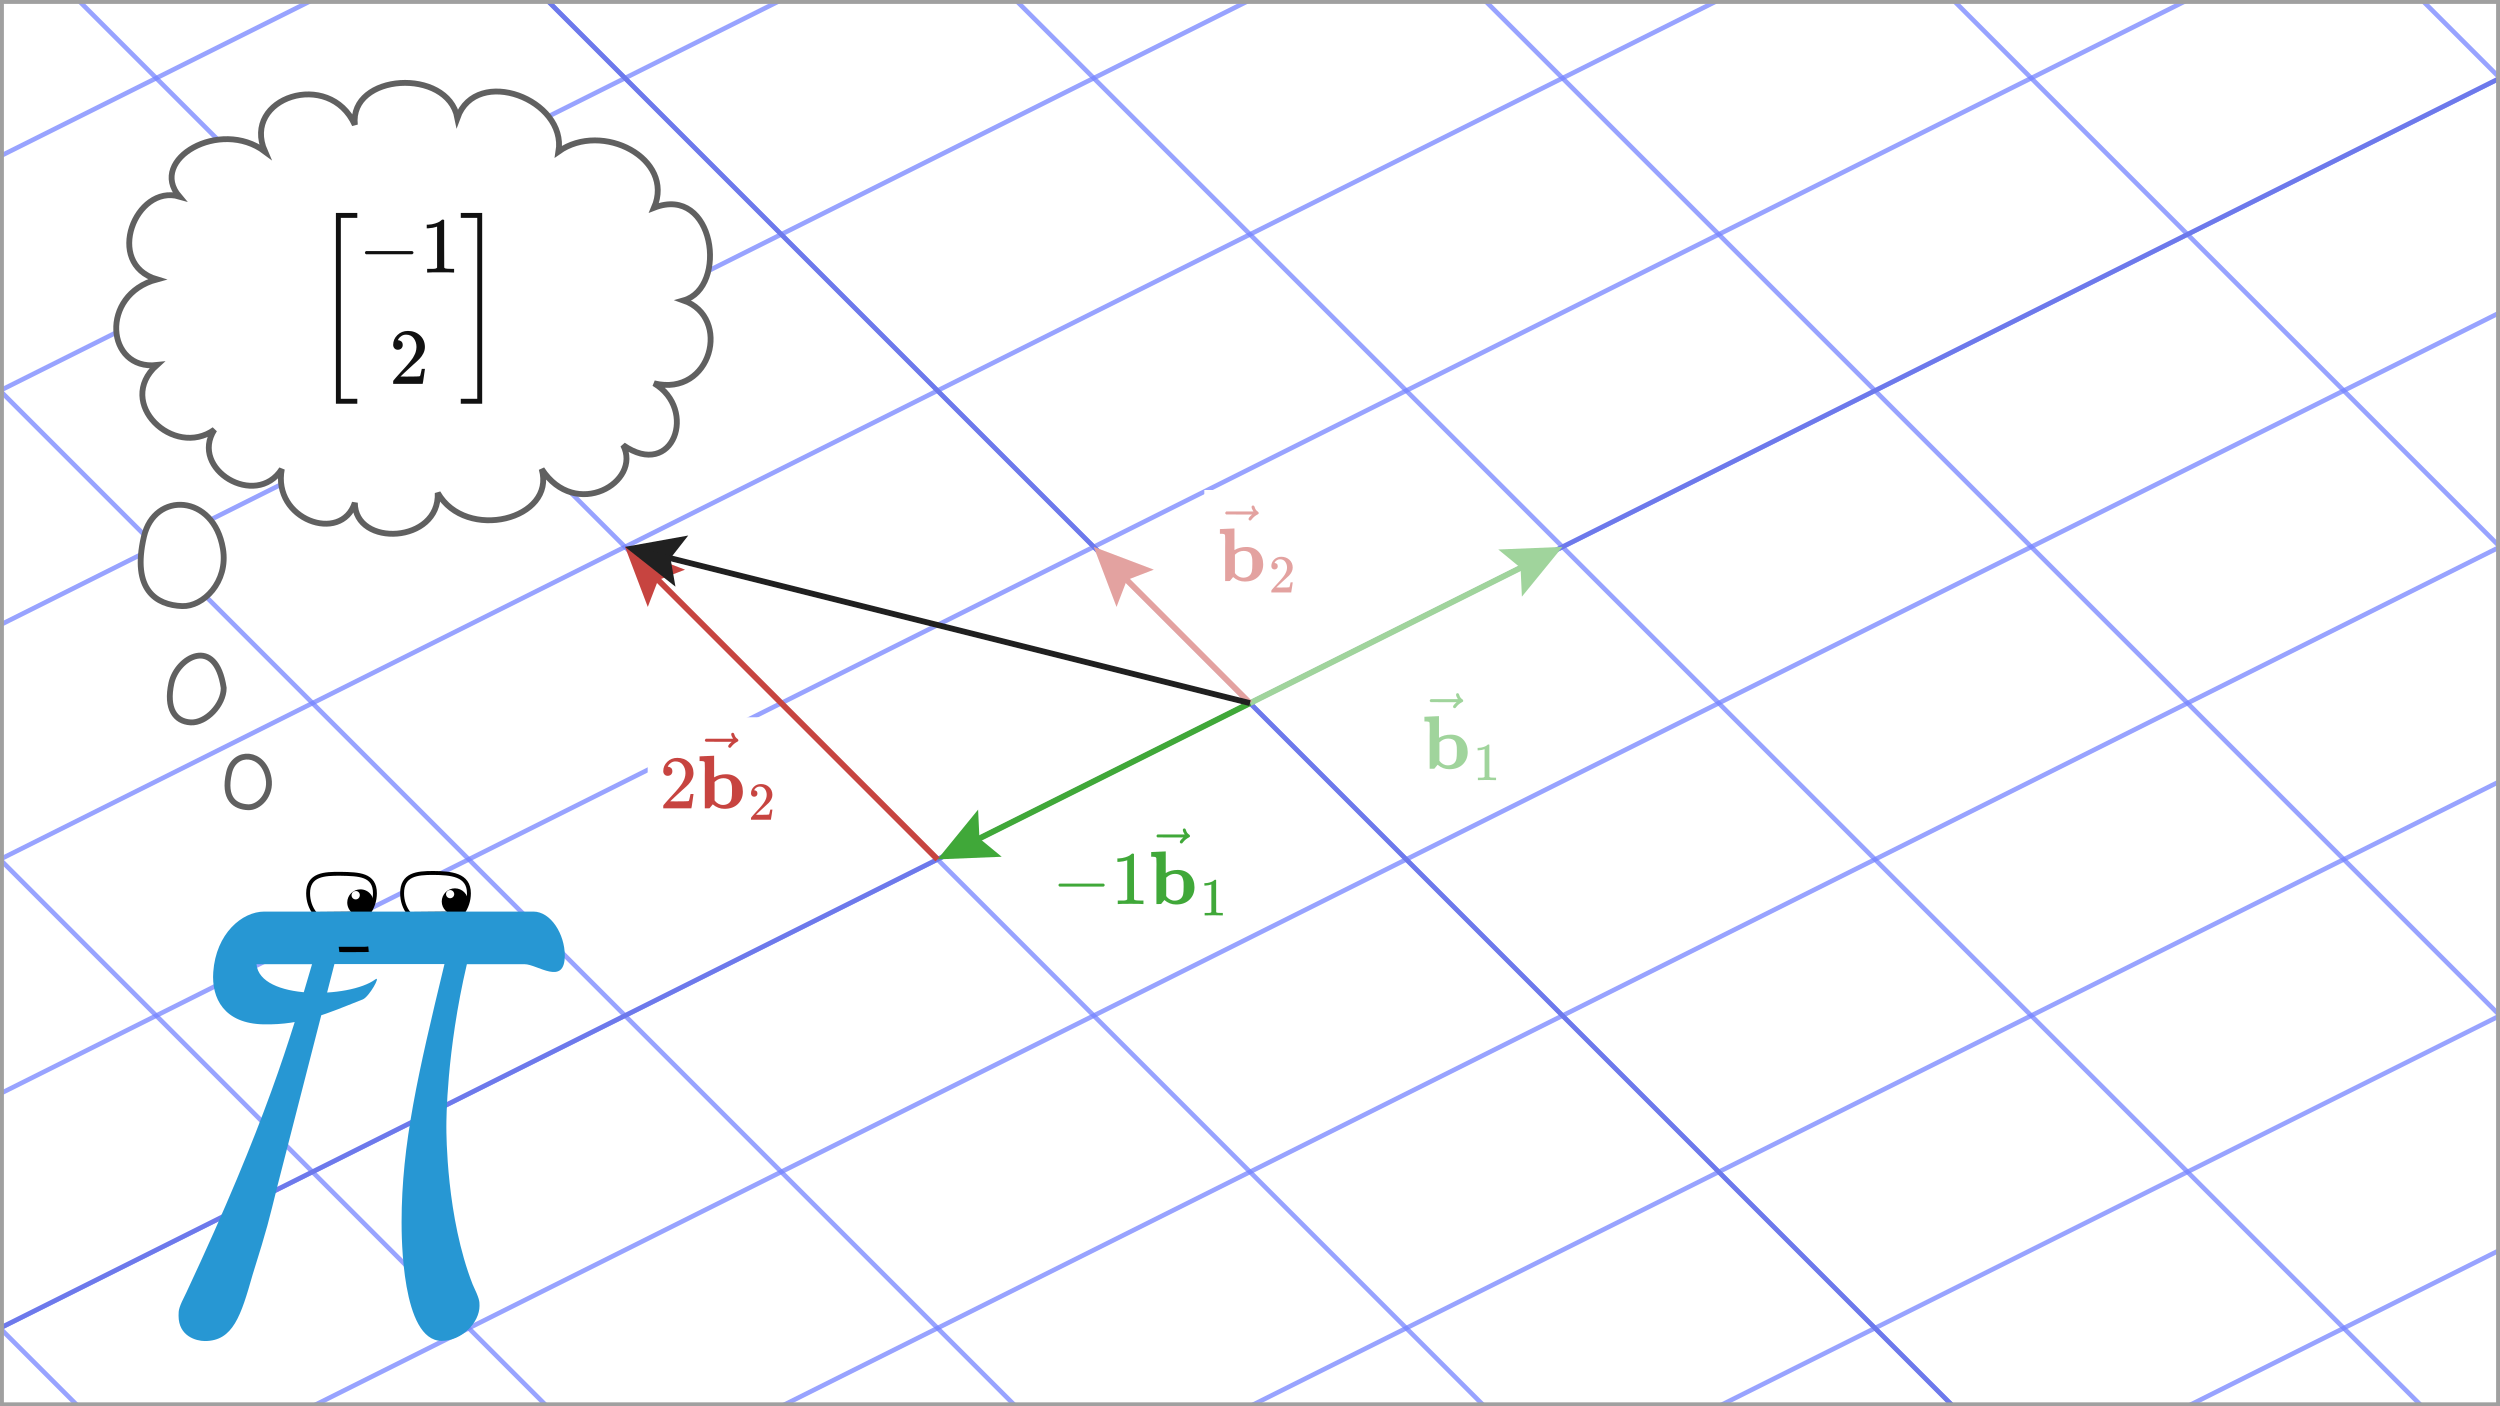 <svg width="640" height="360" viewBox="0 0 640 360" fill="none" xmlns="http://www.w3.org/2000/svg">
<rect x="0" y="0" width="640" height="360" fill="#333333" stroke="none"/>
<g clip-path="url(#clip0_1354_10655)">
<path d="M640 0H0V360H640V0Z" fill="white"/>
<g clip-path="url(#clip1_1354_10655)">
<path d="M-1520 2180L3600 -380" stroke="#7684FE" stroke-opacity="0.75" stroke-width="1.193"/>
<path d="M-1560 2140L3560 -420" stroke="#7684FE" stroke-opacity="0.75" stroke-width="1.193"/>
<path d="M-1600 2100L3520 -460" stroke="#7684FE" stroke-opacity="0.75" stroke-width="1.193"/>
<path d="M-1640 2060L3480 -500" stroke="#7684FE" stroke-opacity="0.75" stroke-width="1.193"/>
<path d="M-1680 2020L3440 -540" stroke="#7684FE" stroke-opacity="0.75" stroke-width="1.193"/>
<path d="M-1720 1980L3400 -580" stroke="#7684FE" stroke-opacity="0.75" stroke-width="1.193"/>
<path d="M-1760 1940L3360 -620" stroke="#7684FE" stroke-opacity="0.75" stroke-width="1.193"/>
<path d="M-1800 1900L3320 -660" stroke="#7684FE" stroke-opacity="0.75" stroke-width="1.193"/>
<path d="M-1840 1860L3280 -700" stroke="#7684FE" stroke-opacity="0.75" stroke-width="1.193"/>
<path d="M-1880 1820L3240 -740" stroke="#7684FE" stroke-opacity="0.75" stroke-width="1.193"/>
<path d="M-1920 1780L3200 -780" stroke="#7684FE" stroke-opacity="0.75" stroke-width="1.193"/>
<path d="M-1960 1740L3160 -820" stroke="#7684FE" stroke-opacity="0.75" stroke-width="1.193"/>
<path d="M-2000 1700L3120 -860" stroke="#7684FE" stroke-opacity="0.75" stroke-width="1.193"/>
<path d="M-2040 1660L3080 -900" stroke="#7684FE" stroke-opacity="0.75" stroke-width="1.193"/>
<path d="M-2080 1620L3040 -940" stroke="#7684FE" stroke-opacity="0.75" stroke-width="1.193"/>
<path d="M-2120 1580L3000 -980" stroke="#7684FE" stroke-opacity="0.75" stroke-width="1.193"/>
<path d="M-2160 1540L2960 -1020" stroke="#7684FE" stroke-opacity="0.75" stroke-width="1.193"/>
<path d="M-2200 1500L2920 -1060" stroke="#7684FE" stroke-opacity="0.75" stroke-width="1.193"/>
<path d="M-2240 1460L2880 -1100" stroke="#7684FE" stroke-opacity="0.75" stroke-width="1.193"/>
<path d="M-2280 1420L2840 -1140" stroke="#7684FE" stroke-opacity="0.75" stroke-width="1.193"/>
<path d="M-2320 1380L2800 -1180" stroke="#7684FE" stroke-opacity="0.75" stroke-width="1.193"/>
<path d="M-2360 1340L2760 -1220" stroke="#7684FE" stroke-opacity="0.75" stroke-width="1.193"/>
<path d="M-2400 1300L2720 -1260" stroke="#7684FE" stroke-opacity="0.75" stroke-width="1.193"/>
<path d="M-2440 1260L2680 -1300" stroke="#7684FE" stroke-opacity="0.75" stroke-width="1.193"/>
<path d="M-2480 1220L2640 -1340" stroke="#7684FE" stroke-opacity="0.75" stroke-width="1.193"/>
<path d="M-2520 1180L2600 -1380" stroke="#7684FE" stroke-opacity="0.75" stroke-width="1.193"/>
<path d="M-2560 1140L2560 -1420" stroke="#7684FE" stroke-opacity="0.75" stroke-width="1.193"/>
<path d="M-2600 1100L2520 -1460" stroke="#7684FE" stroke-opacity="0.75" stroke-width="1.193"/>
<path d="M-2640 1060L2480 -1500" stroke="#7684FE" stroke-opacity="0.75" stroke-width="1.193"/>
<path d="M-2680 1020L2440 -1540" stroke="#7684FE" stroke-opacity="0.75" stroke-width="1.193"/>
<path d="M-2720 980L2400 -1580" stroke="#7684FE" stroke-opacity="0.75" stroke-width="1.193"/>
<path d="M-2760 940L2360 -1620" stroke="#7684FE" stroke-opacity="0.75" stroke-width="1.193"/>
<path d="M-2800 900L2320 -1660" stroke="#7684FE" stroke-opacity="0.75" stroke-width="1.193"/>
<path d="M-2840 860L2280 -1700" stroke="#7684FE" stroke-opacity="0.75" stroke-width="1.193"/>
<path d="M-2880 820L2240 -1740" stroke="#7684FE" stroke-opacity="0.75" stroke-width="1.193"/>
<path d="M-2920 780L2200 -1780" stroke="#7684FE" stroke-opacity="0.75" stroke-width="1.193"/>
<path d="M-2960 740L2160 -1820" stroke="#7684FE" stroke-opacity="0.75" stroke-width="1.193"/>
<path d="M-9.15527e-05 1420L-1440 -20" stroke="#7684FE" stroke-opacity="0.75" stroke-width="1.193"/>
<path d="M80 1380L-1360 -60" stroke="#7684FE" stroke-opacity="0.75" stroke-width="1.193"/>
<path d="M160 1340L-1280 -100" stroke="#7684FE" stroke-opacity="0.75" stroke-width="1.193"/>
<path d="M240 1300L-1200 -140" stroke="#7684FE" stroke-opacity="0.75" stroke-width="1.193"/>
<path d="M320 1260L-1120 -180" stroke="#7684FE" stroke-opacity="0.75" stroke-width="1.193"/>
<path d="M400 1220L-1040 -220" stroke="#7684FE" stroke-opacity="0.75" stroke-width="1.193"/>
<path d="M480 1180L-960 -260" stroke="#7684FE" stroke-opacity="0.75" stroke-width="1.193"/>
<path d="M560 1140L-880 -300" stroke="#7684FE" stroke-opacity="0.75" stroke-width="1.193"/>
<path d="M640 1100L-800 -340" stroke="#7684FE" stroke-opacity="0.75" stroke-width="1.193"/>
<path d="M720 1060L-720 -380" stroke="#7684FE" stroke-opacity="0.75" stroke-width="1.193"/>
<path d="M800 1020L-640 -420" stroke="#7684FE" stroke-opacity="0.75" stroke-width="1.193"/>
<path d="M880 980L-560 -460" stroke="#7684FE" stroke-opacity="0.75" stroke-width="1.193"/>
<path d="M960 940L-480 -500" stroke="#7684FE" stroke-opacity="0.75" stroke-width="1.193"/>
<path d="M1040 900L-400 -540" stroke="#7684FE" stroke-opacity="0.75" stroke-width="1.193"/>
<path d="M1120 860L-320 -580" stroke="#7684FE" stroke-opacity="0.75" stroke-width="1.193"/>
<path d="M1200 820L-240 -620" stroke="#7684FE" stroke-opacity="0.75" stroke-width="1.193"/>
<path d="M1280 780L-160 -660" stroke="#7684FE" stroke-opacity="0.75" stroke-width="1.193"/>
<path d="M1360 740L-80 -700" stroke="#7684FE" stroke-opacity="0.75" stroke-width="1.193"/>
<path d="M1440 700L-3.60226e-05 -740" stroke="#7684FE" stroke-opacity="0.75" stroke-width="1.193"/>
<path d="M1520 660L80 -780" stroke="#7684FE" stroke-opacity="0.75" stroke-width="1.193"/>
<path d="M1600 620L160 -820" stroke="#7684FE" stroke-opacity="0.75" stroke-width="1.193"/>
<path d="M1680 580L240 -860" stroke="#7684FE" stroke-opacity="0.75" stroke-width="1.193"/>
<path d="M1760 540L320 -900" stroke="#7684FE" stroke-opacity="0.75" stroke-width="1.193"/>
<path d="M1840 500L400 -940" stroke="#7684FE" stroke-opacity="0.75" stroke-width="1.193"/>
<path d="M1920 460L480 -980" stroke="#7684FE" stroke-opacity="0.75" stroke-width="1.193"/>
<path d="M2000 420L560 -1020" stroke="#7684FE" stroke-opacity="0.75" stroke-width="1.193"/>
<path d="M2080 380L640 -1060" stroke="#7684FE" stroke-opacity="0.75" stroke-width="1.193"/>
<path d="M2880 -1100L-2240 1460" stroke="#6D79EB" stroke-width="1.193"/>
<path d="M1040 900L-400 -540" stroke="#6D79EB" stroke-width="1.193"/>
</g>
<path d="M383.565 140.671L400 140L389.602 152.746L389.267 145.367L383.565 140.671Z" fill="#A0D49C"/>
<path d="M320 180L396.422 141.789" stroke="#A0D49C" stroke-width="1.5"/>
<path d="M285.834 155.379L280 140L295.38 145.833L288.485 148.485L285.834 155.379Z" fill="#E3A2A0"/>
<path d="M320 180L282.828 142.829" stroke="#E3A2A0" stroke-width="1.5"/>
<path d="M640 0H0V360H640V0Z" stroke="#A0A0A0" stroke-width="2"/>
<path d="M256.435 219.329L240 220L250.398 207.254L250.733 214.633L256.435 219.329Z" fill="#40A839"/>
<path d="M320 180L243.578 218.211" stroke="#40A839" stroke-width="1.5"/>
<path d="M165.834 155.379L160 140L175.38 145.833L168.485 148.485L165.834 155.379Z" fill="#C74440"/>
<path d="M240 220L162.828 142.829" stroke="#C74440" stroke-width="1.5"/>
<path d="M172.915 150.187L160 140L176.189 137.09L171.642 142.91L172.915 150.187Z" fill="#202020"/>
<path d="M320 180L163.881 140.97" stroke="#202020" stroke-width="1.5"/>
<path d="M317.794 208.118H266.994V236.763H317.794V208.118Z" fill="white"/>
<g clip-path="url(#clip2_1354_10655)">
<path d="M270.966 226.836C270.966 226.836 270.966 226.752 270.966 226.583C270.966 226.415 271.056 226.286 271.237 226.195H282.515C282.709 226.299 282.806 226.428 282.806 226.583C282.806 226.739 282.709 226.868 282.515 226.972H271.237C271.056 226.881 270.966 226.752 270.966 226.583V226.836Z" fill="#40A839"/>
<path d="M288.57 220.217L288.318 220.314C288.137 220.379 287.878 220.444 287.542 220.508C287.205 220.573 286.83 220.618 286.416 220.644H286.047V219.751H286.416C287.024 219.725 287.587 219.628 288.105 219.46C288.622 219.292 288.985 219.137 289.192 218.994C289.399 218.852 289.58 218.71 289.735 218.567C289.761 218.528 289.839 218.509 289.968 218.509C290.084 218.509 290.194 218.548 290.298 218.625V224.429L290.317 230.252C290.408 230.343 290.486 230.401 290.55 230.427C290.615 230.453 290.77 230.478 291.016 230.504C291.262 230.53 291.663 230.543 292.22 230.543H292.724V231.436H292.511C292.239 231.397 291.21 231.378 289.424 231.378C287.665 231.378 286.649 231.397 286.377 231.436H286.144V230.543H286.649C286.934 230.543 287.179 230.543 287.386 230.543C287.593 230.543 287.755 230.537 287.872 230.524C287.988 230.511 288.092 230.491 288.182 230.466C288.273 230.44 288.325 230.427 288.338 230.427C288.35 230.427 288.389 230.394 288.454 230.33C288.519 230.265 288.558 230.239 288.57 230.252V220.217Z" fill="#40A839"/>
<path d="M294.762 218.121L296.529 218.043C297.706 217.992 298.301 217.966 298.314 217.966H298.431V223.498C299.311 222.967 300.326 222.702 301.478 222.702C302.785 222.702 303.827 223.109 304.603 223.925C305.379 224.74 305.774 225.814 305.787 227.147C305.787 228.428 305.367 229.482 304.525 230.31C303.684 231.139 302.539 231.553 301.09 231.553H301.032C299.958 231.553 298.974 231.171 298.081 230.408L297.247 231.417L296.645 231.436H296.043V225.594C296.043 224.805 296.043 223.938 296.043 222.993C296.043 222.048 296.05 221.466 296.063 221.246C296.063 220.392 296.05 219.881 296.024 219.713C295.998 219.544 295.907 219.441 295.752 219.402C295.571 219.35 295.306 219.324 294.956 219.324H294.704V218.121H294.762ZM298.547 229.398L298.644 229.515C298.709 229.592 298.774 229.67 298.838 229.748C298.903 229.825 299.007 229.916 299.149 230.019C299.291 230.123 299.434 230.213 299.576 230.291C299.718 230.369 299.886 230.433 300.081 230.485C300.275 230.537 300.488 230.563 300.721 230.563C301.252 230.563 301.717 230.427 302.119 230.155C302.52 229.883 302.779 229.463 302.895 228.894C302.973 228.518 303.011 227.878 303.011 226.972C303.011 226.532 303.005 226.183 302.992 225.924C302.979 225.665 302.927 225.374 302.837 225.05C302.746 224.727 302.63 224.481 302.487 224.313C302.345 224.145 302.125 224.002 301.827 223.886C301.53 223.769 301.187 223.711 300.799 223.711C300.009 223.711 299.311 223.989 298.702 224.546L298.547 224.682V229.398Z" fill="#40A839"/>
<path d="M302.808 212.473C302.808 212.369 302.84 212.279 302.905 212.201C302.969 212.123 303.066 212.085 303.196 212.085C303.286 212.085 303.364 212.117 303.429 212.182C303.493 212.233 303.558 212.356 303.623 212.55C303.752 213.029 304.018 213.398 304.419 213.657C304.561 213.747 304.632 213.864 304.632 214.006C304.632 214.123 304.613 214.2 304.574 214.239C304.535 214.278 304.445 214.336 304.302 214.414C303.746 214.698 303.261 215.106 302.846 215.637C302.821 215.662 302.788 215.701 302.749 215.753C302.711 215.805 302.678 215.844 302.652 215.87C302.626 215.895 302.594 215.908 302.555 215.908C302.516 215.908 302.471 215.915 302.419 215.928C302.329 215.928 302.245 215.895 302.167 215.831C302.089 215.766 302.044 215.669 302.031 215.54C302.031 215.294 302.335 214.912 302.943 214.394H299.624L296.305 214.375C296.137 214.258 296.053 214.136 296.053 214.006C296.053 213.916 296.137 213.786 296.305 213.618H303.273C302.963 213.126 302.808 212.745 302.808 212.473Z" fill="#40A839"/>
<path d="M310.108 226.416L309.929 226.484C309.801 226.53 309.618 226.576 309.38 226.622C309.142 226.667 308.877 226.699 308.584 226.718H308.324V226.087H308.584C309.014 226.068 309.412 226 309.778 225.881C310.144 225.762 310.4 225.652 310.547 225.551C310.693 225.451 310.821 225.35 310.931 225.249C310.949 225.222 311.004 225.208 311.096 225.208C311.178 225.208 311.256 225.236 311.329 225.291V229.394L311.343 233.511C311.407 233.575 311.462 233.616 311.507 233.634C311.553 233.652 311.663 233.671 311.837 233.689C312.01 233.707 312.294 233.716 312.687 233.716H313.044V234.348H312.893C312.701 234.32 311.974 234.306 310.711 234.306C309.467 234.306 308.749 234.32 308.557 234.348H308.392V233.716H308.749C308.95 233.716 309.124 233.716 309.27 233.716C309.417 233.716 309.531 233.712 309.614 233.703C309.696 233.694 309.769 233.68 309.833 233.662C309.897 233.643 309.934 233.634 309.943 233.634C309.952 233.634 309.979 233.611 310.025 233.565C310.071 233.52 310.098 233.501 310.108 233.511V226.416Z" fill="#40A839"/>
</g>
<path d="M202.229 183.623H165.809V212.268H202.229V183.623Z" fill="white"/>
<g clip-path="url(#clip3_1354_10655)">
<path d="M170.938 198.614C170.589 198.614 170.31 198.498 170.103 198.265C169.896 198.032 169.793 197.747 169.793 197.411C169.793 196.492 170.136 195.696 170.821 195.023C171.507 194.35 172.361 194.014 173.384 194.014C174.561 194.014 175.545 194.376 176.334 195.101C177.123 195.825 177.524 196.764 177.537 197.915C177.537 198.472 177.408 199.002 177.149 199.507C176.89 200.012 176.58 200.452 176.217 200.827C175.855 201.202 175.338 201.681 174.665 202.263C174.199 202.664 173.552 203.26 172.724 204.049L171.578 205.136L173.054 205.155C175.085 205.155 176.166 205.123 176.295 205.058C176.386 205.032 176.541 204.456 176.761 203.331V203.272H177.537V203.331C177.524 203.369 177.44 203.958 177.285 205.097C177.13 206.236 177.033 206.831 176.994 206.883V206.941H169.793V206.572V206.339C169.793 206.249 169.832 206.152 169.909 206.048C169.987 205.945 170.181 205.718 170.492 205.369C170.867 204.955 171.19 204.592 171.462 204.282C171.578 204.152 171.798 203.913 172.122 203.564C172.445 203.214 172.665 202.975 172.782 202.845C172.898 202.716 173.086 202.503 173.345 202.205C173.604 201.907 173.785 201.687 173.888 201.545C173.992 201.403 174.141 201.209 174.335 200.963C174.529 200.717 174.665 200.51 174.742 200.342C174.82 200.173 174.917 199.986 175.033 199.779C175.15 199.572 175.234 199.365 175.286 199.158C175.338 198.95 175.383 198.756 175.422 198.575C175.46 198.394 175.48 198.181 175.48 197.935C175.48 197.119 175.26 196.414 174.82 195.819C174.38 195.224 173.752 194.926 172.937 194.926C172.51 194.926 172.135 195.036 171.811 195.256C171.488 195.476 171.261 195.69 171.132 195.897C171.003 196.104 170.938 196.227 170.938 196.265C170.938 196.278 170.97 196.285 171.035 196.285C171.268 196.285 171.507 196.375 171.753 196.557C171.999 196.738 172.122 197.035 172.122 197.449C172.122 197.773 172.018 198.045 171.811 198.265C171.604 198.485 171.313 198.601 170.938 198.614Z" fill="#C74440"/>
<path d="M179.148 193.626L180.915 193.548C182.092 193.497 182.687 193.471 182.7 193.471H182.817V199.002C183.697 198.472 184.713 198.207 185.864 198.207C187.171 198.207 188.213 198.614 188.989 199.43C189.766 200.245 190.16 201.319 190.173 202.652C190.173 203.933 189.753 204.987 188.912 205.815C188.07 206.644 186.925 207.058 185.476 207.058H185.418C184.344 207.058 183.36 206.676 182.467 205.912L181.633 206.922L181.031 206.941H180.429V201.099C180.429 200.309 180.429 199.442 180.429 198.498C180.429 197.553 180.436 196.971 180.449 196.751C180.449 195.897 180.436 195.386 180.41 195.218C180.384 195.049 180.294 194.946 180.138 194.907C179.957 194.855 179.692 194.829 179.342 194.829H179.09V193.626H179.148ZM182.933 204.903L183.03 205.02C183.095 205.097 183.16 205.175 183.224 205.252C183.289 205.33 183.393 205.421 183.535 205.524C183.677 205.628 183.82 205.718 183.962 205.796C184.104 205.874 184.273 205.938 184.467 205.99C184.661 206.042 184.874 206.068 185.107 206.068C185.638 206.068 186.104 205.932 186.505 205.66C186.906 205.388 187.165 204.968 187.281 204.398C187.359 204.023 187.398 203.383 187.398 202.477C187.398 202.037 187.391 201.688 187.378 201.429C187.365 201.17 187.313 200.879 187.223 200.555C187.132 200.232 187.016 199.986 186.874 199.818C186.731 199.649 186.511 199.507 186.214 199.391C185.916 199.274 185.573 199.216 185.185 199.216C184.395 199.216 183.697 199.494 183.089 200.051L182.933 200.187V204.903Z" fill="#C74440"/>
<path d="M187.194 187.978C187.194 187.874 187.226 187.784 187.291 187.706C187.356 187.628 187.453 187.589 187.582 187.589C187.673 187.589 187.75 187.622 187.815 187.687C187.88 187.738 187.944 187.861 188.009 188.055C188.138 188.534 188.404 188.903 188.805 189.162C188.947 189.252 189.018 189.369 189.018 189.511C189.018 189.627 188.999 189.705 188.96 189.744C188.921 189.783 188.831 189.841 188.688 189.919C188.132 190.203 187.647 190.611 187.233 191.141C187.207 191.167 187.174 191.206 187.136 191.258C187.097 191.31 187.064 191.349 187.038 191.374C187.013 191.4 186.98 191.413 186.941 191.413C186.903 191.413 186.857 191.42 186.806 191.433C186.715 191.433 186.631 191.4 186.553 191.336C186.476 191.271 186.43 191.174 186.417 191.044C186.417 190.799 186.721 190.417 187.33 189.899H184.011L180.691 189.88C180.523 189.763 180.439 189.64 180.439 189.511C180.439 189.42 180.523 189.291 180.691 189.123H187.66C187.349 188.631 187.194 188.249 187.194 187.978Z" fill="#C74440"/>
<path d="M193.066 203.965C192.819 203.965 192.623 203.883 192.476 203.718C192.33 203.554 192.257 203.352 192.257 203.115C192.257 202.465 192.499 201.902 192.984 201.427C193.469 200.951 194.073 200.713 194.796 200.713C195.628 200.713 196.323 200.969 196.881 201.482C197.439 201.994 197.723 202.657 197.732 203.471C197.732 203.865 197.641 204.24 197.458 204.597C197.275 204.953 197.055 205.265 196.799 205.53C196.543 205.795 196.177 206.134 195.701 206.545C195.372 206.829 194.914 207.25 194.329 207.808L193.519 208.576L194.562 208.59C195.999 208.59 196.762 208.567 196.854 208.521C196.918 208.503 197.028 208.096 197.183 207.3V207.259H197.732V207.3C197.723 207.328 197.664 207.744 197.554 208.549C197.444 209.354 197.375 209.775 197.348 209.811V209.853H192.257V209.592V209.427C192.257 209.363 192.284 209.294 192.339 209.221C192.394 209.148 192.531 208.988 192.751 208.741C193.016 208.448 193.245 208.192 193.437 207.973C193.519 207.881 193.675 207.712 193.904 207.465C194.132 207.218 194.288 207.049 194.37 206.957C194.452 206.866 194.585 206.715 194.768 206.504C194.951 206.294 195.079 206.138 195.152 206.038C195.226 205.937 195.331 205.8 195.468 205.626C195.605 205.452 195.701 205.306 195.756 205.187C195.811 205.068 195.88 204.935 195.962 204.789C196.044 204.642 196.104 204.496 196.14 204.35C196.177 204.203 196.209 204.066 196.236 203.938C196.264 203.81 196.278 203.659 196.278 203.485C196.278 202.909 196.122 202.41 195.811 201.989C195.5 201.569 195.056 201.358 194.48 201.358C194.178 201.358 193.913 201.436 193.684 201.591C193.455 201.747 193.295 201.898 193.204 202.044C193.112 202.191 193.066 202.278 193.066 202.305C193.066 202.314 193.089 202.319 193.135 202.319C193.3 202.319 193.469 202.383 193.643 202.511C193.817 202.639 193.904 202.849 193.904 203.142C193.904 203.371 193.83 203.563 193.684 203.718C193.538 203.874 193.332 203.956 193.066 203.965Z" fill="#C74440"/>
</g>
<path d="M387.315 173.487H360.662V202.13H387.315V173.487Z" fill="white"/>
<g clip-path="url(#clip4_1354_10655)">
<path d="M364.71 183.489L366.477 183.412C367.654 183.36 368.249 183.334 368.262 183.334H368.379V188.865C369.258 188.335 370.274 188.069 371.426 188.069C372.732 188.069 373.774 188.477 374.55 189.292C375.327 190.107 375.721 191.181 375.734 192.514C375.734 193.795 375.314 194.849 374.473 195.677C373.632 196.505 372.487 196.919 371.037 196.919H370.979C369.905 196.919 368.922 196.538 368.029 195.774L367.195 196.784L366.593 196.803H365.991V190.961C365.991 190.172 365.991 189.305 365.991 188.361C365.991 187.416 365.998 186.834 366.011 186.614C366.011 185.76 365.998 185.249 365.972 185.081C365.946 184.912 365.855 184.809 365.7 184.77C365.519 184.718 365.254 184.692 364.905 184.692H364.652V183.489H364.71ZM368.495 194.765L368.592 194.882C368.657 194.959 368.721 195.037 368.786 195.114C368.851 195.192 368.954 195.283 369.097 195.386C369.239 195.49 369.381 195.58 369.524 195.658C369.666 195.736 369.834 195.8 370.028 195.852C370.222 195.904 370.436 195.93 370.669 195.93C371.199 195.93 371.665 195.794 372.066 195.522C372.467 195.25 372.726 194.83 372.842 194.261C372.92 193.885 372.959 193.245 372.959 192.339C372.959 191.899 372.952 191.55 372.939 191.291C372.926 191.032 372.875 190.741 372.784 190.418C372.694 190.094 372.577 189.848 372.435 189.68C372.292 189.512 372.072 189.37 371.775 189.253C371.477 189.137 371.134 189.079 370.746 189.079C369.957 189.079 369.258 189.357 368.65 189.913L368.495 190.049V194.765Z" fill="#A0D49C"/>
<path d="M372.755 177.841C372.755 177.738 372.787 177.647 372.852 177.57C372.917 177.492 373.014 177.453 373.143 177.453C373.234 177.453 373.311 177.485 373.376 177.55C373.441 177.602 373.505 177.725 373.57 177.919C373.7 178.398 373.965 178.766 374.366 179.025C374.508 179.116 374.579 179.232 374.579 179.375C374.579 179.491 374.56 179.569 374.521 179.607C374.482 179.646 374.392 179.704 374.249 179.782C373.693 180.067 373.208 180.474 372.794 181.005C372.768 181.031 372.736 181.069 372.697 181.121C372.658 181.173 372.626 181.212 372.6 181.238C372.574 181.264 372.542 181.276 372.503 181.276C372.464 181.276 372.419 181.283 372.367 181.296C372.276 181.296 372.192 181.264 372.115 181.199C372.037 181.134 371.992 181.037 371.979 180.908C371.979 180.662 372.283 180.28 372.891 179.763H369.572L366.253 179.743C366.085 179.627 366.001 179.504 366.001 179.375C366.001 179.284 366.085 179.155 366.253 178.986H373.221C372.91 178.495 372.755 178.113 372.755 177.841Z" fill="#A0D49C"/>
<path d="M380.054 191.783L379.876 191.852C379.748 191.898 379.565 191.943 379.327 191.989C379.089 192.035 378.824 192.067 378.531 192.085H378.27V191.454H378.531C378.961 191.436 379.359 191.367 379.725 191.248C380.091 191.129 380.347 191.02 380.493 190.919C380.64 190.818 380.768 190.718 380.877 190.617C380.896 190.59 380.951 190.576 381.042 190.576C381.124 190.576 381.202 190.603 381.275 190.658V194.761L381.289 198.877C381.353 198.941 381.408 198.983 381.454 199.001C381.499 199.019 381.609 199.037 381.783 199.056C381.957 199.074 382.24 199.083 382.634 199.083H382.991V199.714H382.84C382.647 199.687 381.92 199.673 380.658 199.673C379.414 199.673 378.696 199.687 378.504 199.714H378.339V199.083H378.696C378.897 199.083 379.071 199.083 379.217 199.083C379.363 199.083 379.478 199.079 379.56 199.069C379.643 199.06 379.716 199.047 379.78 199.028C379.844 199.01 379.88 199.001 379.889 199.001C379.899 199.001 379.926 198.978 379.972 198.932C380.018 198.886 380.045 198.868 380.054 198.877V191.783Z" fill="#A0D49C"/>
</g>
<path d="M335.266 125.441H308.305V154.084H335.266V125.441Z" fill="white"/>
<g clip-path="url(#clip5_1354_10655)">
<path d="M312.354 135.443L314.12 135.366C315.298 135.314 315.893 135.288 315.906 135.288H316.022V140.819C316.902 140.289 317.918 140.024 319.069 140.024C320.376 140.024 321.417 140.431 322.194 141.246C322.97 142.061 323.365 143.135 323.378 144.468C323.378 145.749 322.957 146.803 322.116 147.631C321.275 148.459 320.13 148.874 318.681 148.874H318.623C317.549 148.874 316.565 148.492 315.673 147.728L314.838 148.738L314.237 148.757H313.635V142.915C313.635 142.126 313.635 141.259 313.635 140.315C313.635 139.37 313.641 138.788 313.654 138.568C313.654 137.714 313.641 137.203 313.615 137.035C313.59 136.867 313.499 136.763 313.344 136.724C313.163 136.672 312.897 136.647 312.548 136.647H312.296V135.443H312.354ZM316.139 146.719L316.236 146.836C316.3 146.913 316.365 146.991 316.43 147.069C316.494 147.146 316.598 147.237 316.74 147.34C316.882 147.444 317.025 147.534 317.167 147.612C317.309 147.69 317.478 147.754 317.672 147.806C317.866 147.858 318.079 147.884 318.312 147.884C318.843 147.884 319.308 147.748 319.71 147.476C320.111 147.204 320.369 146.784 320.486 146.215C320.564 145.839 320.602 145.199 320.602 144.293C320.602 143.853 320.596 143.504 320.583 143.245C320.57 142.986 320.518 142.695 320.428 142.372C320.337 142.048 320.221 141.803 320.078 141.634C319.936 141.466 319.716 141.324 319.418 141.207C319.121 141.091 318.778 141.033 318.39 141.033C317.601 141.033 316.902 141.311 316.294 141.867L316.139 142.003V146.719Z" fill="#E3A2A0"/>
<path d="M320.399 129.795C320.399 129.692 320.431 129.601 320.496 129.524C320.56 129.446 320.657 129.407 320.787 129.407C320.877 129.407 320.955 129.44 321.02 129.504C321.084 129.556 321.149 129.679 321.214 129.873C321.343 130.352 321.608 130.721 322.009 130.979C322.152 131.07 322.223 131.186 322.223 131.329C322.223 131.445 322.203 131.523 322.165 131.562C322.126 131.6 322.035 131.659 321.893 131.736C321.337 132.021 320.851 132.428 320.437 132.959C320.411 132.985 320.379 133.024 320.34 133.075C320.302 133.127 320.269 133.166 320.243 133.192C320.217 133.218 320.185 133.231 320.146 133.231C320.107 133.231 320.062 133.237 320.01 133.25C319.92 133.25 319.836 133.218 319.758 133.153C319.68 133.088 319.635 132.991 319.622 132.862C319.622 132.616 319.926 132.234 320.534 131.717H317.216L313.897 131.697C313.729 131.581 313.645 131.458 313.645 131.329C313.645 131.238 313.729 131.109 313.897 130.94H320.864C320.554 130.449 320.399 130.067 320.399 129.795Z" fill="#E3A2A0"/>
<path d="M326.271 145.782C326.024 145.782 325.827 145.7 325.681 145.535C325.534 145.37 325.461 145.169 325.461 144.931C325.461 144.282 325.704 143.719 326.188 143.244C326.673 142.768 327.277 142.53 328 142.53C328.832 142.53 329.527 142.786 330.085 143.298C330.643 143.811 330.927 144.474 330.936 145.288C330.936 145.681 330.844 146.056 330.662 146.413C330.479 146.77 330.259 147.081 330.003 147.346C329.747 147.612 329.381 147.95 328.905 148.362C328.576 148.645 328.118 149.066 327.533 149.624L326.723 150.392L327.766 150.406C329.202 150.406 329.966 150.383 330.058 150.337C330.122 150.319 330.232 149.912 330.387 149.116V149.075H330.936V149.116C330.927 149.144 330.867 149.56 330.758 150.365C330.648 151.17 330.579 151.591 330.552 151.627V151.668H325.461V151.408V151.243C325.461 151.179 325.489 151.11 325.543 151.037C325.598 150.964 325.736 150.804 325.955 150.557C326.22 150.264 326.449 150.008 326.641 149.789C326.723 149.697 326.879 149.528 327.108 149.281C327.336 149.034 327.492 148.865 327.574 148.773C327.657 148.682 327.789 148.531 327.972 148.32C328.155 148.11 328.283 147.955 328.356 147.854C328.43 147.753 328.535 147.616 328.672 147.442C328.809 147.268 328.905 147.122 328.96 147.003C329.015 146.884 329.084 146.752 329.166 146.605C329.248 146.459 329.308 146.313 329.344 146.166C329.381 146.02 329.413 145.883 329.44 145.755C329.468 145.626 329.481 145.476 329.481 145.302C329.481 144.725 329.326 144.227 329.015 143.806C328.704 143.385 328.26 143.175 327.684 143.175C327.382 143.175 327.117 143.253 326.888 143.408C326.659 143.564 326.499 143.715 326.408 143.861C326.316 144.007 326.271 144.094 326.271 144.122C326.271 144.131 326.294 144.135 326.339 144.135C326.504 144.135 326.673 144.199 326.847 144.328C327.021 144.456 327.108 144.666 327.108 144.959C327.108 145.187 327.034 145.379 326.888 145.535C326.742 145.691 326.536 145.773 326.271 145.782Z" fill="#E3A2A0"/>
</g>
<path d="M142.981 38.801C154.128 30.891 172.826 40.599 167.432 53.184C182.965 47.143 186.489 73.679 174.983 76.915C187.352 81.23 182.174 101.726 167.432 98.13C178.651 104.746 172.466 122.94 159.522 113.951C164.412 123.444 147.296 133.368 138.667 120.064C142.406 133.008 119.25 138.761 112.059 126.176C112.634 139.121 90.844 140.199 90.844 128.693C87.392 139.336 69.63 133.008 72.147 120.064C65.531 130.419 48.415 120.064 54.888 109.996C44.532 117.475 29.358 103.164 40.145 93.456C27.201 94.894 25.403 75.477 40.145 71.522C26.625 67.495 34.752 47.071 45.898 50.307C37.844 40.815 56.326 30.172 67.832 38.801C61.791 24.994 84.372 17.587 90.844 31.97C89.406 18.738 114.576 17.227 117.093 30.172C121.983 16.652 145.139 25.497 142.981 38.801Z" fill="white" stroke="#606060" stroke-width="1.5"/>
<path d="M43.88 174.879C45.284 168.331 55.224 162.476 57.27 176.118C57.27 180.398 52.768 185.17 48.792 184.936C44.816 184.702 42.477 181.428 43.88 174.879Z" fill="white" stroke="#606060" stroke-width="1.5"/>
<path d="M36.849 137.365C39.548 125.686 54.728 126.44 57.07 140.46C58.504 149.048 51.951 155.369 46.643 155.162C40.008 154.904 33.689 151.035 36.849 137.365Z" fill="white" stroke="#606060" stroke-width="1.5"/>
<path d="M58.655 197.757C60.004 191.918 67.594 192.295 68.765 199.305C69.482 203.599 66.206 206.759 63.552 206.656C60.234 206.527 57.075 204.592 58.655 197.757Z" fill="white" stroke="#606060" stroke-width="1.5"/>
<rect x="76.96" y="50.499" width="55.529" height="56.87" fill="white"/>
<g clip-path="url(#clip6_1354_10655)">
<path d="M85.991 103.359V54.509H91.469V55.772H87.254V102.096H91.469V103.359H85.991Z" fill="#111111"/>
<path d="M93.423 64.945C93.423 64.945 93.423 64.857 93.423 64.68C93.423 64.504 93.518 64.368 93.709 64.273H105.539C105.743 64.382 105.845 64.517 105.845 64.68C105.845 64.843 105.743 64.979 105.539 65.087H93.709C93.518 64.992 93.423 64.857 93.423 64.68V64.945Z" fill="#111111"/>
<path d="M111.892 58.002L111.627 58.103C111.437 58.171 111.166 58.239 110.813 58.307C110.46 58.375 110.066 58.422 109.632 58.449H109.245V57.513H109.632C110.27 57.486 110.86 57.384 111.403 57.207C111.946 57.031 112.327 56.868 112.544 56.719C112.761 56.569 112.951 56.42 113.114 56.271C113.141 56.23 113.223 56.21 113.358 56.21C113.48 56.21 113.596 56.25 113.704 56.332V62.42L113.725 68.529C113.82 68.624 113.901 68.685 113.969 68.712C114.037 68.739 114.2 68.766 114.458 68.794C114.716 68.821 115.137 68.834 115.72 68.834H116.25V69.771H116.026C115.741 69.73 114.661 69.71 112.788 69.71C110.942 69.71 109.876 69.73 109.591 69.771H109.347V68.834H109.876C110.175 68.834 110.433 68.834 110.65 68.834C110.867 68.834 111.037 68.828 111.159 68.814C111.281 68.8 111.39 68.78 111.485 68.753C111.58 68.726 111.634 68.712 111.648 68.712C111.661 68.712 111.702 68.678 111.77 68.61C111.838 68.543 111.879 68.515 111.892 68.529V58.002Z" fill="#111111"/>
<path d="M101.853 89.543C101.487 89.543 101.195 89.421 100.978 89.176C100.761 88.932 100.652 88.633 100.652 88.28C100.652 87.317 101.012 86.482 101.731 85.776C102.451 85.07 103.347 84.717 104.419 84.717C105.654 84.717 106.686 85.097 107.514 85.857C108.342 86.617 108.763 87.602 108.777 88.81C108.777 89.394 108.641 89.95 108.369 90.48C108.098 91.009 107.772 91.471 107.392 91.864C107.012 92.258 106.469 92.76 105.763 93.371C105.274 93.792 104.596 94.416 103.727 95.244L102.525 96.385L104.073 96.405C106.204 96.405 107.338 96.371 107.474 96.303C107.569 96.276 107.731 95.672 107.962 94.491V94.43H108.777V94.491C108.763 94.532 108.675 95.149 108.512 96.344C108.349 97.538 108.247 98.163 108.207 98.217V98.278H100.652V97.891V97.647C100.652 97.552 100.693 97.45 100.774 97.342C100.856 97.233 101.059 96.996 101.385 96.629C101.779 96.195 102.118 95.814 102.403 95.489C102.525 95.353 102.756 95.102 103.096 94.735C103.435 94.369 103.666 94.118 103.788 93.982C103.91 93.846 104.107 93.622 104.378 93.31C104.65 92.998 104.84 92.767 104.949 92.618C105.057 92.468 105.213 92.265 105.417 92.007C105.621 91.749 105.763 91.531 105.845 91.355C105.926 91.179 106.028 90.982 106.15 90.765C106.272 90.547 106.36 90.33 106.415 90.113C106.469 89.896 106.516 89.692 106.557 89.502C106.598 89.312 106.618 89.088 106.618 88.83C106.618 87.975 106.388 87.235 105.926 86.611C105.464 85.986 104.806 85.674 103.951 85.674C103.503 85.674 103.109 85.789 102.77 86.02C102.43 86.251 102.193 86.475 102.057 86.692C101.921 86.909 101.853 87.038 101.853 87.079C101.853 87.093 101.887 87.099 101.955 87.099C102.2 87.099 102.451 87.194 102.709 87.384C102.967 87.574 103.096 87.887 103.096 88.321C103.096 88.66 102.987 88.945 102.77 89.176C102.553 89.407 102.247 89.529 101.853 89.543Z" fill="#111111"/>
<path d="M117.96 55.772V54.509H123.438V103.359H117.96V102.096H122.175V55.772H117.96Z" fill="#111111"/>
</g>
<path d="M94.146 233.844L94.254 233.843L94.32 233.755C95.353 232.362 95.981 230.566 95.981 228.681C95.981 227.503 95.734 226.59 95.27 225.89C94.806 225.188 94.137 224.719 93.332 224.403C91.74 223.779 89.561 223.737 87.235 223.694H87.233C85.12 223.672 83.04 223.712 81.487 224.356C80.704 224.681 80.045 225.162 79.585 225.873C79.125 226.583 78.875 227.502 78.875 228.681C78.875 230.608 79.502 232.497 80.676 233.897L80.743 233.976L80.846 233.975L94.146 233.844Z" fill="white" stroke="black"/>
<path d="M118.208 233.844L118.317 233.843L118.382 233.755C119.416 232.362 120.044 230.567 120.044 228.681C120.044 227.497 119.761 226.567 119.249 225.844C118.737 225.121 118.009 224.623 117.15 224.278C115.443 223.594 113.171 223.497 110.902 223.475H110.9C108.785 223.475 106.799 223.57 105.342 224.268C104.606 224.62 104 225.128 103.58 225.855C103.161 226.58 102.938 227.506 102.938 228.681C102.938 230.608 103.564 232.497 104.739 233.897L104.805 233.976L104.908 233.975L118.208 233.844Z" fill="white" stroke="black"/>
<path d="M90.994 228.112C90.338 228.156 89.856 228.769 90.031 229.469C90.119 229.819 90.425 230.125 90.775 230.212C91.562 230.431 92.263 229.731 92.088 228.9C92 228.506 91.694 228.2 91.3 228.112C91.213 228.112 91.125 228.112 90.994 228.112L92.263 227.675C94.362 227.675 95.981 229.556 95.588 231.744C95.325 233.056 94.275 234.106 92.963 234.369C90.819 234.806 88.894 233.144 88.894 231.044C88.894 229.162 90.425 227.675 92.263 227.675" fill="black"/>
<path d="M115.187 227.85C114.618 227.894 114.181 228.331 114.181 228.9C114.181 229.469 114.662 229.95 115.231 229.95C115.8 229.95 116.281 229.469 116.281 228.9C116.281 228.331 115.8 227.85 115.231 227.85H115.187L116.456 227.413C118.337 227.413 119.825 228.944 119.825 230.781C119.825 232.619 118.293 234.15 116.456 234.15C114.618 234.15 113.087 232.619 113.087 230.781C113.087 228.944 114.618 227.413 116.456 227.413" fill="black"/>
<path d="M85.612 246.794H113.787C107.05 274.706 102.806 292.906 102.806 312.856C102.806 316.356 102.806 343.262 113.043 343.262C118.293 343.262 122.756 338.537 122.756 334.294C122.756 333.069 122.756 332.544 121.006 328.825C114.268 311.631 114.268 290.194 114.268 288.444C114.268 286.956 114.268 269.237 119.518 246.837H134.306C137.543 246.837 144.587 252.569 144.587 244.606C144.587 239.137 141 233.362 136.537 233.362H67.675C61.943 233.362 55.293 239.006 54.593 248.85C54.112 255.544 57.35 262.062 67.543 262.237C77.431 262.412 83.775 259.437 92.875 255.85C94.493 255.194 97.643 249.594 96.068 250.731C89.462 255.631 66.493 256.069 65.662 246.837H79.881C74.412 265.519 68.156 287.219 47.725 330.837C45.712 334.819 45.712 335.344 45.712 336.831C45.712 342.081 50.218 343.306 52.45 343.306C59.668 343.306 61.681 336.831 64.656 326.375C68.637 313.644 68.637 313.162 71.131 303.187L85.612 246.794Z" fill="#2797D3"/>
<path d="M86.881 243.731C89.287 243.731 87.713 243.775 92.787 243.731C97.294 243.688 92.963 243.688 94.406 243.644L94.275 242.288C92.656 242.331 95.456 242.375 93.094 242.375C91.388 242.375 89.375 242.375 86.706 242.375" fill="black"/>
</g>
<defs>
<clipPath id="clip0_1354_10655">
<rect width="640" height="360" fill="white"/>
</clipPath>
<clipPath id="clip1_1354_10655">
<rect width="2560" height="1440" fill="white" transform="translate(-960 -540)"/>
</clipPath>
<clipPath id="clip2_1354_10655">
<rect width="45.688" height="24.204" fill="white" transform="translate(269.333 210.144)"/>
</clipPath>
<clipPath id="clip3_1354_10655">
<rect width="30.588" height="24.204" fill="white" transform="translate(168.82 185.648)"/>
</clipPath>
<clipPath id="clip4_1354_10655">
<rect width="20.875" height="24.204" fill="white" transform="translate(364.089 175.511)"/>
</clipPath>
<clipPath id="clip5_1354_10655">
<rect width="20.875" height="24.204" fill="white" transform="translate(311.733 127.465)"/>
</clipPath>
<clipPath id="clip6_1354_10655">
<rect width="47.529" height="48.87" fill="white" transform="translate(80.96 54.499)"/>
</clipPath>
</defs>
</svg>
